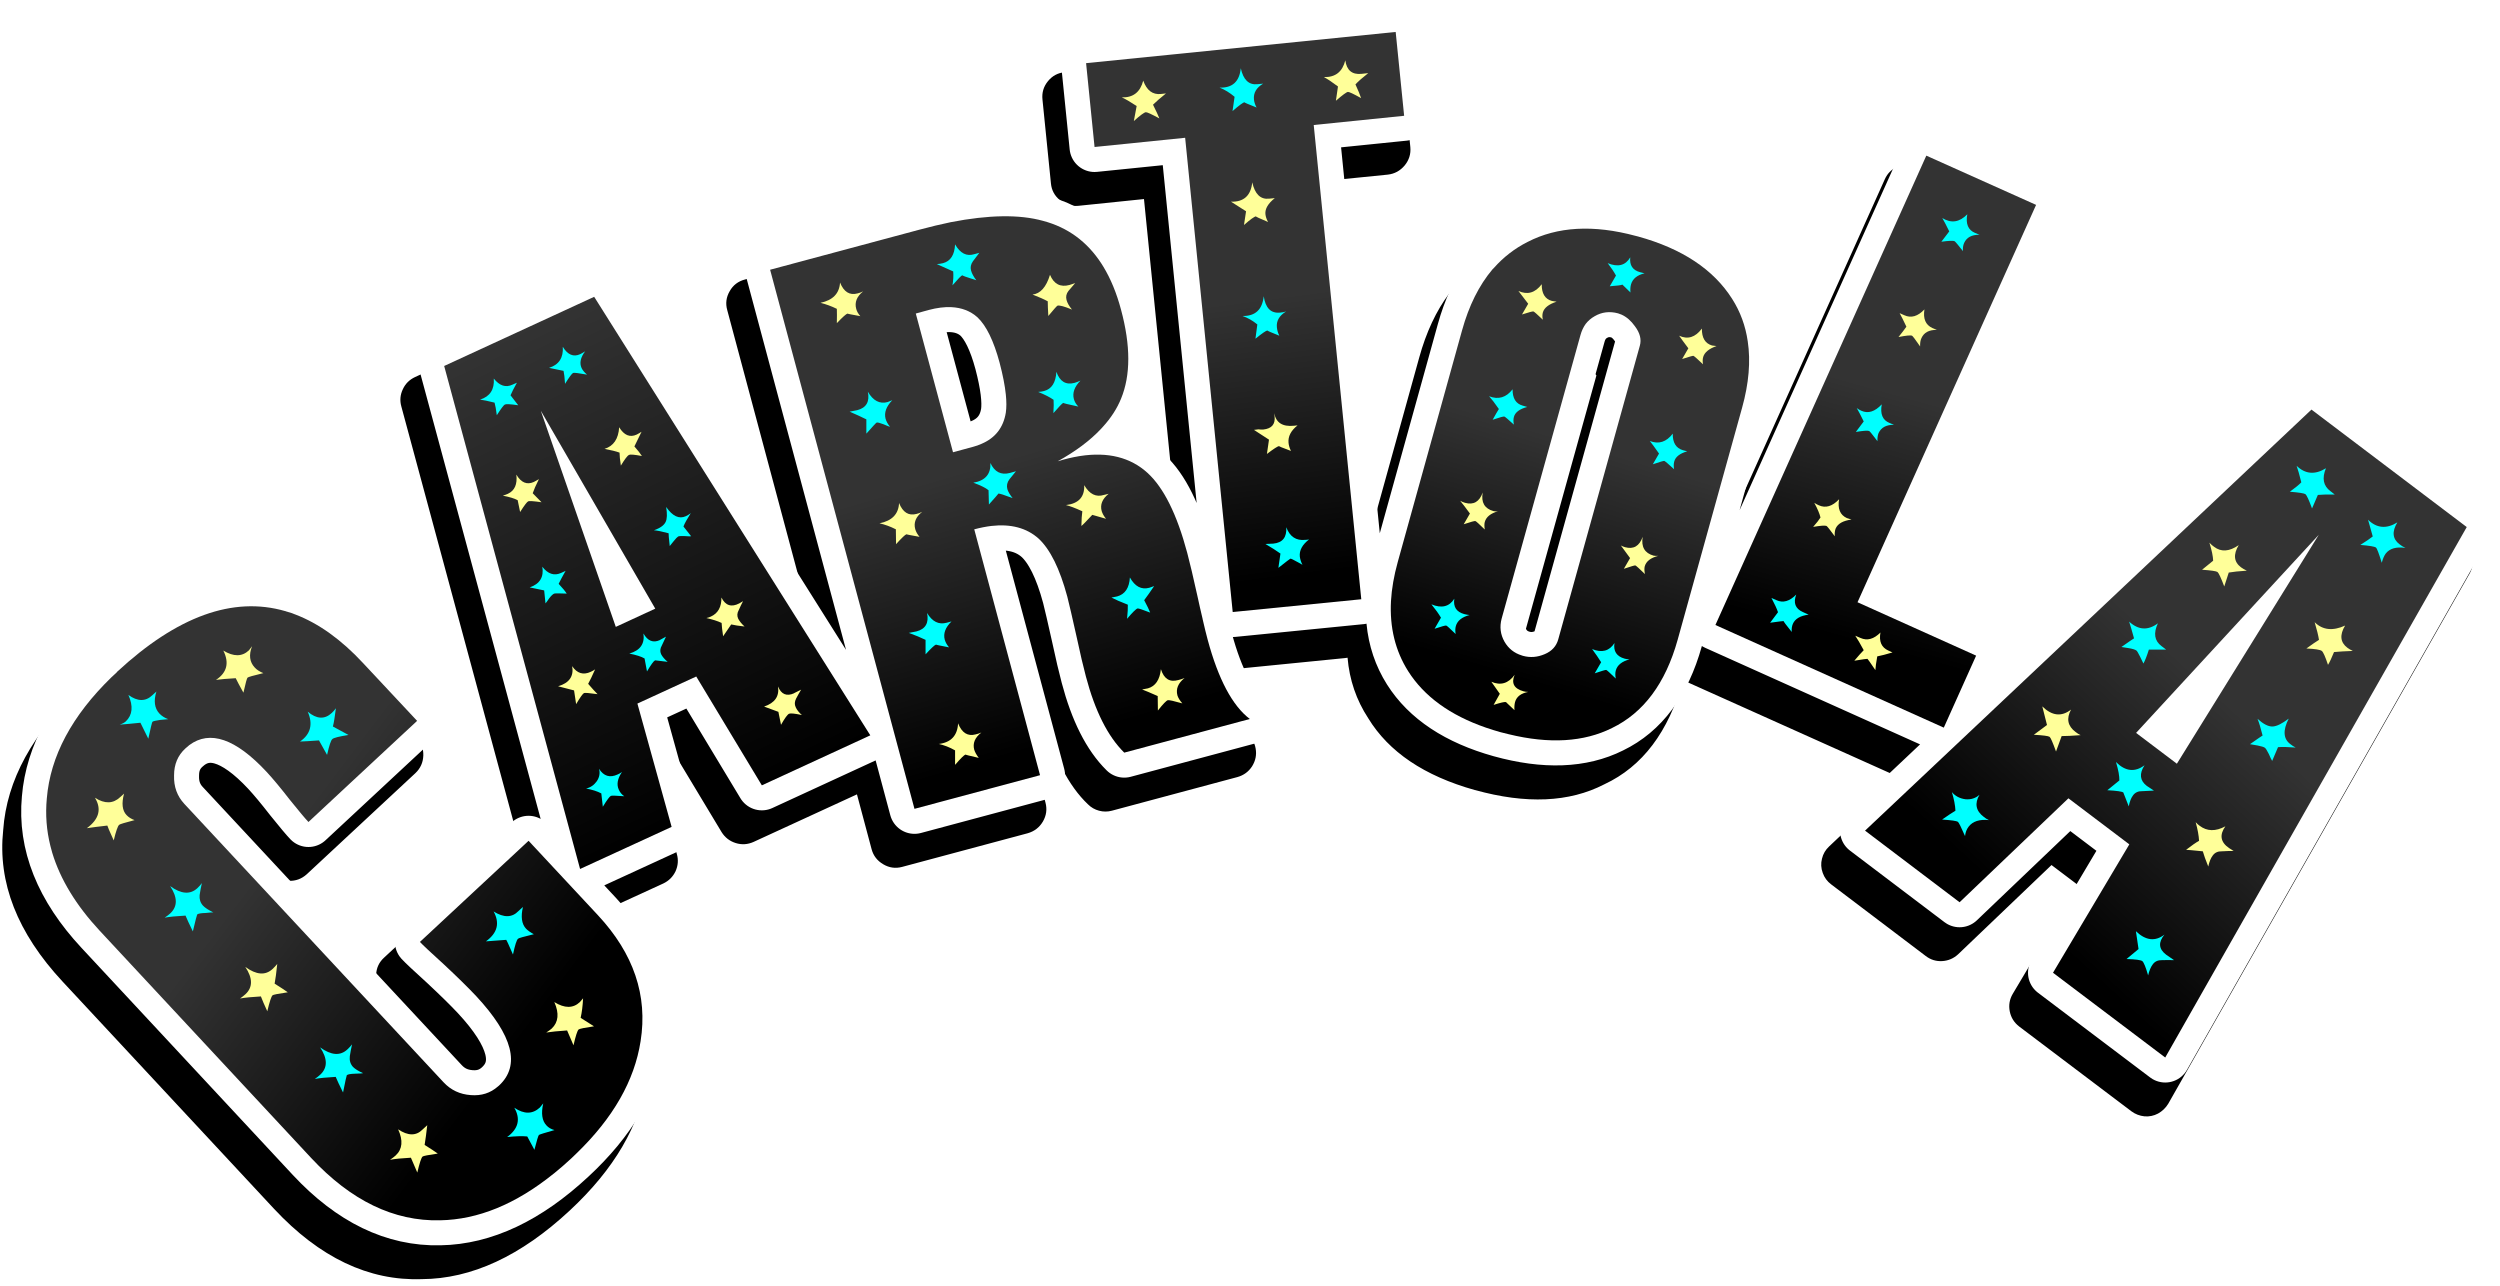 
<svg xmlns="http://www.w3.org/2000/svg" version="1.1" xmlns:xlink="http://www.w3.org/1999/xlink" preserveAspectRatio="none" x="0px" y="0px" width="665px" height="342px" viewBox="0 0 665 342">
<defs>
<linearGradient id="Gradient_1" gradientUnits="userSpaceOnUse" x1="372.875" y1="319.375" x2="307.125" y2="269.625" spreadMethod="pad">
<stop  offset="0%" stop-color="#000000"/>

<stop  offset="100%" stop-color="#333333"/>
</linearGradient>

<linearGradient id="Gradient_2" gradientUnits="userSpaceOnUse" x1="428.975" y1="255.262" x2="369.025" y2="131.238" spreadMethod="pad">
<stop  offset="0%" stop-color="#000000"/>

<stop  offset="100%" stop-color="#333333"/>
</linearGradient>

<linearGradient id="Gradient_3" gradientUnits="userSpaceOnUse" x1="521.462" y1="237.188" x2="500.038" y2="164.012" spreadMethod="pad">
<stop  offset="0%" stop-color="#000000"/>

<stop  offset="100%" stop-color="#333333"/>
</linearGradient>

<linearGradient id="Gradient_4" gradientUnits="userSpaceOnUse" x1="583.912" y1="194.088" x2="574.188" y2="120.112" spreadMethod="pad">
<stop  offset="0%" stop-color="#000000"/>

<stop  offset="100%" stop-color="#333333"/>
</linearGradient>

<linearGradient id="Gradient_5" gradientUnits="userSpaceOnUse" x1="637.938" y1="221.175" x2="656.562" y2="159.325" spreadMethod="pad">
<stop  offset="0%" stop-color="#000000"/>

<stop  offset="100%" stop-color="#333333"/>
</linearGradient>

<linearGradient id="Gradient_6" gradientUnits="userSpaceOnUse" x1="726.712" y1="211.225" x2="744.587" y2="146.975" spreadMethod="pad">
<stop  offset="0%" stop-color="#000000"/>

<stop  offset="100%" stop-color="#333333"/>
</linearGradient>

<linearGradient id="Gradient_7" gradientUnits="userSpaceOnUse" x1="776.938" y1="286.637" x2="829.562" y2="229.463" spreadMethod="pad">
<stop  offset="0%" stop-color="#000000"/>

<stop  offset="100%" stop-color="#333333"/>
</linearGradient>

<filter id="Filter_1" x="-20%" y="-20%" width="140%" height="140%" color-interpolation-filters="sRGB">
<feColorMatrix in="SourceGraphic" type="matrix" values="1 0 0 0 0 0 1 0 0 0 0 0 1 0 0 0 0 0 0.19 0" result="result1"/>
</filter>

<g id="S_mbolo_23_0_Layer0_0_FILL">
<path fill="#000000" stroke="none" d="
M 657.05 137
Q 656.55 134.55 654.55 133.05
L 613.25 101.8
Q 611.3 100.3 608.9 100.45 606.45 100.6 604.7 102.3
L 525.3 177.15 526.15 175.3
Q 527.25 172.75 526.3 170.2 525.3 167.65 522.8 166.5
L 497.3 155.05 542.1 55.4
Q 543.2 52.85 542.25 50.3 541.25 47.7 538.75 46.6
L 509.55 33.5
Q 507 32.35 504.45 33.35 501.85 34.35 500.75 36.85
L 457.1 133.9 464.2 108.4
Q 469.9 87.9 460.75 74.1
L 460.8 74.1
Q 452.3 60.25 431.9 54.65 411.8 49.05 397.7 56.6
L 397.75 56.55
Q 382.5 63.95 376.9 84.3
L 361.45 140 351.15 37.35 368.55 35.6
Q 371.25 35.3 373.05 33.15 374.8 31 374.55 28.3
L 372.3 6
Q 372 3.25 369.9 1.5 367.75 -0.25 365 0.05
L 282.65 8.35
Q 279.9 8.6 278.15 10.75 276.4 12.9 276.7 15.65
L 278.95 37.95
Q 279.2 40.65 281.35 42.4 283.45 44.15 286.2 43.9
L 303.7 42.1 312.7 131.8
Q 309 123.25 304.15 119.05 300.15 115.15 295 113.55 297.4 110.25 298.75 106.7
L 298.75 106.75
Q 303.55 95.7 299.05 78.85 292.75 55.15 273.55 50.5 260.45 46.6 237.25 52.85
L 197.55 63.5
Q 194.85 64.2 193.5 66.6 192.1 69 192.85 71.65
L 219.45 171.05 158.1 73.55
Q 156.75 71.45 154.35 70.75 151.95 70 149.7 71.05
L 109.8 89.45
Q 107.55 90.5 106.55 92.7 105.5 94.9 106.15 97.25
L 138.2 215.95
Q 136.9 215.2 135.25 215.15 132.5 215.05 130.5 216.95
L 101.6 243.85
Q 99.55 245.7 99.45 248.45 99.35 251.15 101.2 253.2 102.3 254.4 108 259.6 108.05 259.65 108.1 259.7 113.15 264.45 116.2 267.65 122.05 273.95 123.5 278.6 124 280.65 122.65 282.05
L 122.6 282.05
Q 121.6 282.95 120.2 282.85
L 120.1 282.85
Q 118.4 282.7 117.3 281.55
L 48.3 207.45
Q 47.3 206.3 47.35 204.65 47.35 204.5 47.35 204.4 47.35 203.05 48.2 202.15
L 48.25 202.1
Q 52.5 199.5 60.45 208 62.8 210.55 66.25 215
L 66.35 215.1
Q 70.3 220 71.65 221.4 73.55 223.35 76.25 223.45 78.95 223.55 81 221.7
L 109.9 194.8
Q 111.9 192.9 112 190.15 112.1 187.35 110.2 185.35
L 95.8 169.95
Q 78.9 151.8 59.75 152.8 41.25 153.2 20.95 172.15 1.65 190.05 0.25 209.95 -2 230.85 16.05 250.25
L 72.3 310.7
Q 90.45 330.15 111.6 329.4 131.45 329.3 150.95 311.15 168.7 294.65 171.4 276.15 174.9 254.9 158.35 237.1
L 155.15 233.65 175.85 224.15
Q 178.05 223.1 179.1 220.9 180.1 218.65 179.45 216.35
L 171.9 189 177 186.65 191.35 210.5
Q 192.7 212.65 195.1 213.4 197.5 214.15 199.85 213.1
L 227.35 200.45 231.25 215.05
Q 231.95 217.65 234.35 219.05 236.7 220.45 239.35 219.75
L 272.75 210.8
Q 275.4 210.05 276.8 207.7 278.2 205.3 277.5 202.65
L 262 144.75
Q 264.35 145.05 266.15 146.3 269.5 149.8 271.85 158.5
L 271.9 158.6
Q 272.65 161.7 274.2 168.65
L 274.2 168.6
Q 275.8 176 276.85 179.85
L 276.85 179.8
Q 281.05 195.75 288.8 203.1 290.05 204.35 291.75 204.8 293.45 205.25 295.15 204.8
L 328.55 195.85
Q 331.05 195.15 332.45 193 333.85 190.75 333.4 188.25 332.95 185.7 330.9 184.1 325.75 179.75 322.35 167.6 322.65 167.6 322.95 167.6
L 357.15 164.2
Q 357.5 164.15 357.85 164.1 358.6 172.95 363.35 180.2 371.55 193.65 391.7 199.3
L 391.75 199.3
Q 412.177 204.98 426.1 197.8 426.15 197.776 426.2 197.75 441.319 190.681 447.05 170.15
L 447.1 170
Q 447.5 170.25 448 170.5
L 505.15 196.15 485.95 214.3
Q 484.5 215.65 484.05 217.55 483.55 219.45 484.25 221.35 484.9 223.2 486.5 224.4
L 511.65 243.45
Q 513.6 244.95 516.05 244.8 518.45 244.65 520.25 243
L 545.1 219.25 552.05 224.5 534.8 253.5
Q 533.5 255.7 534 258.2 534.5 260.65 536.5 262.2
L 566.35 284.75
Q 567.9 285.9 569.85 286.1 571.75 286.25 573.45 285.35 575.15 284.4 576.15 282.75
L 656.35 141.65
Q 657.55 139.45 657.05 137
M 423.85 88.8
Q 423.95 88.85 424 88.95
L 424.05 89 402.6 166.1
Q 401.95 166.35 401.3 166.2 400.65 166.05 400.35 165.55
L 400.4 165.55
Q 400.1 165 400.3 164.4
L 400.25 164.45 421.2 89.1
Q 421.4 88.4 421.85 88.05
L 421.95 88
Q 422.4 87.8 422.95 87.9 423.45 88.2 423.85 88.8
M 246.25 86.55
Q 248.4 86.5 249.9 87.45 252.15 90.05 253.9 96.4
L 253.9 96.35
Q 255.7 103.35 255.4 106.95
L 255.4 106.85
Q 254.85 109.2 252.6 110.25
L 246.25 86.55 Z"/>
</g>

<g id="Layer0_0_MEMBER_1_MEMBER_0_FILL">
<path fill="#FFFFFF" stroke="none" d="
M 346.7 232.95
L 332.3 217.55
Q 303.15 186.2 266.8 220.05 249.65 236 248.2 253.6 246.5 271.8 262.25 288.75
L 318.5 349.2
Q 334.4 366.25 352.8 365.8 370.35 365.5 387.75 349.3 403.6 334.6 406.15 318.15 409.05 299.95 394.8 284.65
L 376.35 264.85 347.45 291.75
Q 348.5 292.9 353.9 297.8 359.25 302.8 362.4 306.15 377.1 321.95 368.5 329.95 365.4 332.85 361 332.5 356.65 332.2 353.75 329.1
L 284.8 255.05
Q 281.9 251.95 282.05 247.45 282.05 243.05 285.05 240.3 293.5 232.4 306.65 246.5 309.2 249.25 312.85 253.95 316.55 258.55 317.8 259.85
L 346.7 232.95
M 393.8 120.15
L 353.9 138.55 390.05 272.35 414.4 261.15 405.3 228.35 420.95 221.15 438.4 250.1 467.25 236.8 393.8 120.15
M 410.05 203.1
L 399.55 207.95 379.6 150.45 410.05 203.1
M 533.95 147.25
Q 537.8 137.9 533.95 123.6 528.75 104.05 513.2 99.95 501.35 96.65 480.3 102.3
L 440.6 112.95 479 256.35 512.4 247.4 494.9 182
Q 505.95 179.05 512 184.45 516.65 188.75 519.65 199.9 520.45 203.05 522.05 210.25 523.6 217.45 524.6 221.15 528.25 234.95 534.8 241.4
L 568.2 232.45
Q 561.25 227.15 557 211.4 556 207.7 554.3 199.9 552.6 192.2 551.55 188.25 547.45 172.9 541 167 532.45 159.2 517.1 163.9 530.1 156.7 533.95 147.25
M 495.75 125.6
Q 499.3 128.95 501.65 137.7 503.95 146.45 503.3 150.95 502.15 158.05 494.6 160.05
L 489.25 161.5 479.35 124.6 482.8 123.65
Q 491.1 121.45 495.75 125.6
M 585.2 74.45
L 609.25 72 607 49.7 524.65 58 526.9 80.3 551 77.85 563.65 204 597.85 200.6 585.2 74.45
M 696.5 120.7
Q 689.05 108.95 671.45 104.1 654.2 99.3 642.1 105.55 629.4 111.95 624.65 129.1
L 607.55 190.7
Q 602.8 207.8 610.3 219.7 617.5 231.1 634.85 235.95 652.55 240.85 664.55 234.85 677.15 228.75 682 211.4
L 699.15 149.65
Q 703.95 132.4 696.5 120.7
M 670.65 128
Q 672.65 130.65 671.95 133.15
L 650.25 211.25
Q 649.5 214 646.65 215.2 643.75 216.45 640.85 215.65 637.6 214.75 635.95 211.9 634.3 209 635.2 205.7
L 656.15 130.35
Q 657.1 126.9 659.95 125.3 662.8 123.65 666.15 124.55 668.75 125.3 670.65 128
M 777.35 95.7
L 748.15 82.6 692.05 207.45 752.8 234.75 761.4 215.6 729.85 201.4 777.35 95.7
M 891.9 181.4
L 850.6 150.15 731.85 262.15 757 281.2 785.95 253.55 802.15 265.8 781.85 299.95 811.7 322.5 891.9 181.4
M 852.55 183.45
L 814.8 244.35 803.95 236.15 852.55 183.45 Z"/>
</g>

<g id="Layer0_0_MEMBER_1_MEMBER_1_FILL">
<path fill="url(#Gradient_1)" stroke="none" d="
M 346.7 232.95
L 332.3 217.55
Q 323.615 208.209 314.3 204.65 314.224 204.628 314.15 204.6 313.79 204.454 313.4 204.3 312.604 204.037 311.75 203.8 311.711 203.781 311.65 203.75
L 311.6 203.75
Q 290.83 197.741 266.9 219.9 266.865 219.99 266.8 220.05 266.088 220.713 265.4 221.35 249.59 236.731 248.2 253.6 247.603 259.994 249.15 266.2 249.396 267.153 249.65 268.05 252.854 278.638 262.25 288.75
L 318.5 349.2
Q 334.4 366.25 352.8 365.8 367.928 365.541 382.95 353.45 383.047 353.397 383.15 353.3 385.446 351.445 387.75 349.3 388.463 348.639 389.15 347.95 403.715 333.86 406.15 318.15 409.05 299.95 394.8 284.65
L 376.35 264.85 347.45 291.75
Q 348.5 292.9 353.9 297.8 359.25 302.8 362.4 306.15 377.1 321.95 368.5 329.95 368.363 330.078 368.2 330.2 365.206 332.835 361 332.5 356.65 332.2 353.75 329.1
L 284.8 255.05
Q 281.9 251.95 282.05 247.45 282.05 243.05 285.05 240.3 285.578 239.806 286.1 239.4 294.322 233.281 306.65 246.5 309.2 249.25 312.85 253.95 316.55 258.55 317.8 259.85
L 346.7 232.95 Z"/>

<path fill="url(#Gradient_2)" stroke="none" d="
M 393.8 120.15
L 353.9 138.55 390.05 272.35 414.4 261.15 405.3 228.35 420.95 221.15 438.4 250.1 467.25 236.8 393.8 120.15
M 410.05 203.1
L 399.55 207.95 379.6 150.45 410.05 203.1 Z"/>

<path fill="url(#Gradient_3)" stroke="none" d="
M 529.25 112.15
Q 529.02 111.754 528.75 111.35 523.048 102.546 513.2 99.95 503.82 97.338 488.65 100.3 484.688 101.122 480.3 102.3
L 440.6 112.95 479 256.35 512.4 247.4 494.9 182
Q 497.292 181.362 499.45 181.1 507.259 180.219 512 184.45 516.65 188.75 519.65 199.9 520.45 203.05 522.05 210.25 523.6 217.45 524.6 221.15 528.25 234.95 534.8 241.4
L 568.2 232.45
Q 561.25 227.15 557 211.4 556.434 209.307 555.65 205.9
L 555.65 205.85
Q 555.48 205.138 555.3 204.35 555.146 203.633 554.95 202.85 554.643 201.431 554.3 199.9 552.6 192.2 551.55 188.25 547.45 172.9 541 167 534.185 160.783 523.05 162.5 522.913 162.522 522.75 162.55 520.064 162.992 517.1 163.9 524.227 159.952 528.6 155.3 528.853 155.049 529.1 154.75 532.335 151.214 533.95 147.25 537.8 137.9 533.95 123.6 532.196 117.004 529.25 112.15
M 495.75 125.6
Q 499.3 128.95 501.65 137.7 502.935 142.588 503.3 146.15 503.587 148.964 503.3 150.95 502.334 156.914 496.85 159.25 495.808 159.73 494.6 160.05
L 489.25 161.5 479.35 124.6 482.8 123.65
Q 486.071 122.783 488.75 122.9 492.933 123.086 495.75 125.6 Z"/>

<path fill="url(#Gradient_4)" stroke="none" d="
M 585.2 74.45
L 609.25 72 607 49.7 524.65 58 526.9 80.3 551 77.85 563.65 204 597.85 200.6 585.2 74.45 Z"/>

<path fill="url(#Gradient_5)" stroke="none" d="
M 700.65 132
Q 699.76 125.819 696.5 120.7 689.05 108.95 671.45 104.1 671.163 104.02 670.85 103.95 653.999 99.404 642.1 105.55 636.982 108.129 633.15 112.45 632.96 112.659 632.75 112.85 627.392 119.2 624.65 129.1
L 607.55 190.7
Q 606.032 196.165 605.75 201.1 605.197 211.603 610.3 219.7 616.678 229.799 631 234.75 632.87 235.396 634.85 235.95 635.974 236.261 637.05 236.5 653.312 240.469 664.55 234.85 677.15 228.75 682 211.4
L 699.15 149.65
Q 701.85 139.947 700.65 132
M 670.65 128
Q 672.65 130.65 671.95 133.15
L 650.25 211.25
Q 649.5 214 646.65 215.2 643.75 216.45 640.85 215.65 640.712 215.612 640.55 215.55 637.53 214.629 635.95 211.9 634.3 209 635.2 205.7
L 656.15 130.35
Q 656.623 128.63 657.55 127.35 658.521 126.103 659.95 125.3 662.8 123.65 666.15 124.55 666.648 124.694 667.1 124.9 669.114 125.818 670.65 128 Z"/>

<path fill="url(#Gradient_6)" stroke="none" d="
M 777.35 95.7
L 748.15 82.6 692.05 207.45 752.8 234.75 761.4 215.6 729.85 201.4 777.35 95.7 Z"/>

<path fill="url(#Gradient_7)" stroke="none" d="
M 891.9 181.4
L 850.6 150.15 731.85 262.15 757 281.2 785.95 253.55 802.15 265.8 781.85 299.95 811.7 322.5 891.9 181.4
M 852.55 183.45
L 814.8 244.35 803.95 236.15 852.55 183.45 Z"/>
</g>

<g id="Layer0_0_MEMBER_1_MEMBER_2_FILL">
<path fill="#FFFF99" stroke="none" d="
M 308.8 302.85
Q 309.15 301 309.5 297.6 308.9 298.35 308.25 298.95 305.4 301.6 301 298.4 304 302.9 301.05 305.65 300.45 306.2 299.6 306.8 301.5 306.45 305.15 306.25 305.65 307.6 306.85 310.2 307.75 306.4 308.25 305.95 308.5 305.7 312.3 305.15 311.05 304.25 308.8 302.85
M 268.75 252.3
L 267.7 253.25
Q 264.9 255.9 261 253.4 263.75 257.9 258.85 261.5 260.8 261.2 264.3 260.8 264.3 261 266 264.75 266.9 261.05 267.45 260.6 267.7 260.35 271.55 259.35 270.25 258.9 269.4 258 267.7 256.2 268.75 252.3
M 303.5 218.75
Q 301.45 216.55 302.8 213.1
L 301.95 214.2
Q 299.25 216.75 295.15 214.25 297.6 219.15 293.2 222.05 295 221.8 298.45 221.6 299.05 222.85 300.5 225.45 301.35 221.65 301.6 221.45 301.85 221.2 305.8 220.25 304.3 219.65 303.5 218.75
M 496.1 242.8
Q 495.2 241.6 494.9 240.65 494.2 238.05 496.8 236.05 495.95 236.4 495.25 236.55 492.1 237.4 490.6 233.6 490.35 238.5 485.45 239.1 487.6 239.55 489.8 240.8 489.8 242.05 489.8 244.65 492.05 242.05 492.6 241.9 492.35 241.95 496.1 242.8
M 550.85 221.55
Q 549.85 221.95 549.15 222.1 545.75 223.05 544.55 219.2 544.1 223.45 541.1 224.3 540.4 224.45 539.55 224.6 540.9 225.1 543.7 226.35 543.7 227.6 543.75 230.2 545.8 227.6 546.4 227.45 546.9 227.35 550.25 228.3 549.25 227.15 548.95 226.2 548.25 223.6 550.85 221.55
M 642.25 225.25
Q 641.6 225.25 641.05 225.1 637.2 224.05 638.65 220.7 636.15 224.15 632.45 222.55 633.2 223.65 634.7 225.75 634.15 226.7 633.05 228.7 635.85 227.8 636.35 227.95 636.25 227.9 638.6 230.1 638.5 228.95 638.75 227.95 639.35 225.8 642.25 225.25
M 348.7 345.75
Q 349.05 343.6 349.4 340.5
L 348.15 341.65
Q 345.6 344.25 341.65 341.6 343.7 346.05 341 348.55 340.4 349.1 339.5 349.7 341.4 349.35 345.05 349.15 345.6 350.5 346.75 353.1 347.65 349.3 348.15 348.85 348.4 348.6 352.2 348.05 350.95 347.15 348.7 345.75
M 390.2 311.95
Q 390.7 309.75 390.85 306.75
L 390 307.75
Q 387.3 310.3 383.2 307.75 385.2 312.25 382.5 314.8 382 315.25 381.05 315.85 382.95 315.55 386.6 315.3 387.15 316.65 388.3 319.25 389.15 315.55 389.65 315.05 390 314.75 393.75 314.2 392.5 313.4 390.2 311.95
M 394.05 219.25
Q 393.55 219.6 392.9 219.9 389.9 221.3 387.95 218.4 388.65 222.45 384.2 223.75 385.8 224.15 388.45 224.85 388.65 226.15 389 228.5 390.6 225.8 391.1 225.55 391.45 225.4 394.7 225.85 393.8 224.95 392.2 223.1 392.95 221.75 394.05 219.25
M 432.25 203.5
Q 432.8 202.25 433.4 201.1
L 432.4 201.7
Q 429.25 203.35 427.65 200.15 427.7 203.9 424.85 205.2 424.35 205.45 423.65 205.6 426.1 206.15 427.7 206.9 427.75 208.15 428.1 210.45 428.4 210.05 430.25 207.3 431.5 207.6 433.8 207.85 432.6 206.75 432.1 205.75 431.6 204.65 432.25 203.5
M 447.4 229.3
Q 446.9 228.25 447.5 227.05 448.15 225.8 448.85 224.65 446.4 225.85 447 225.6 444 226.95 442.7 223.8 443.3 227.7 439 229.15
L 442.8 230.55
Q 442.85 230.65 443.5 234 445 231.35 445.65 231.05 446.25 230.8 449.05 231.4 447.85 230.35 447.4 229.3
M 480.35 184
Q 479.5 183 479.2 181.95 478.5 179.35 481.05 177.35 480.25 177.75 479.55 177.9 476.4 178.75 474.9 175 474.7 179.4 469.7 180.4 471.9 180.9 474.05 182 474.1 183.35 474.1 185.95 476.35 183.45 476.9 183.3 476.65 183.35 480.35 184
M 465.35 118.7
Q 464.55 119.1 463.85 119.25 460.7 120.1 459.2 116.35 458.95 120.7 454 121.75 456.2 122.3 458.35 123.35 458.4 124.75 458.35 127.15 460.65 124.75 461.2 124.6 460.95 124.65 464.6 125.3 463.75 124.35 463.5 123.35 462.8 120.75 465.35 118.7
M 373.1 167.45
Q 373.55 171.3 370.85 172.55 370.3 172.8 369.5 173.05 372.15 173.55 373.45 174.25 373.65 175.3 374.1 177.4 375.75 174.8 376.25 174.55 376.7 174.35 379.8 174.8 378.95 173.95 377.45 172.4 377.9 171.05 379.1 168.65 378.35 169.1 377.75 169.4 375 170.65 373.1 167.45
M 400.45 154.85
Q 400.15 159.5 396.55 160.6 399.2 161.1 400.55 161.6 400.55 162.8 400.9 165.05 402.45 162.5 403.05 162.2 403.6 161.95 406.5 162.5 405.9 161.55 404.5 159.95 405.25 158.35 406.4 156.05 405.7 156.5 405.1 156.8 402.4 158.05 400.45 154.85
M 626.75 177.8
Q 626.15 178.8 625.1 180.65 627.95 179.7 628.2 179.8 628.45 179.85 630.7 182.05 630.5 180.8 630.7 180.05 631.25 178.05 634.2 177.2 633.6 177.3 633 177.15 629.45 176.15 630.15 172.2 628.85 175.9 625.45 174.95 624.75 174.75 624.15 174.4 625.1 175.55 626.75 177.8
M 580.9 154.35
Q 580.3 154.45 579.9 154.45 575.4 154.9 574.7 151.1 574.75 151.55 574.8 152 575.1 155.1 571.8 155.45 571.25 155.5 570.5 155.4 569.6 155.5 569.3 155.55 571.75 157.1 573.3 158.15 573.1 159.4 572.75 161.95 575.45 159.9 576 159.85 575.75 159.9 579.15 161.15 578.6 160.05 578.5 159 578.25 156.45 580.9 154.35
M 523.4 181.1
Q 523.8 180.85 526.3 178.15 527.55 178.55 529.95 179.2 529.1 178.15 528.8 177.15 528.1 174.6 530.65 172.55
L 529.4 172.85
Q 526.25 173.85 524.15 170.25 524.35 174.95 519.3 175.55 520.8 175.9 523.65 177.2 523.45 178.5 523.4 181.1
M 519.95 118.6
Q 520.9 117.55 521.75 116.5 520.8 116.85 520.25 117 516.6 118 515.05 114.3 513.55 119.2 510.4 119.55 513 120.55 514.45 121.35 514.45 122.65 514.6 125.25 516.8 122.6 517.05 122.5 517.9 122.3 520.9 123.55 519.75 122.15 519.45 121 519.1 119.7 519.95 118.6
M 540.55 71.05
Q 541 71 544.15 72.7 543.65 71.45 542.45 69.05 543.6 67.9 545.9 66.05
L 544.55 66.2
Q 541.25 66.55 539.85 62.65 538.65 67.25 534.15 67.1 535.5 67.7 538.1 69.4 537.85 70.6 537.35 73.4 539.9 71.1 540.55 71.05
M 574.85 93.9
Q 574.1 94 573.3 94.05 569.9 94.4 568.85 89.7 568.3 95 563.2 94.85 564.5 95.7 567.2 97.4 567 98.6 566.65 101.05 569.15 98.85 569.85 98.75 569.6 98.8 573.05 100.25 572.45 99.15 572.35 98.15 572.15 96.05 574.85 93.9
M 599.7 60.65
Q 598.65 60.75 597.85 60.85 594.15 61.2 593.6 57.25 592.45 61.85 587.9 61.7 589.25 62.4 591.65 64.2 591.45 65.4 591.1 68 593.75 65.7 594.3 65.65 594.75 65.6 597.8 67.3 597.4 66.05 596.3 63.65 597.35 62.5 599.7 60.65
M 823.15 271.7
Q 823.55 269.8 824.35 268.75 825.2 267.6 826.75 267.65 828.35 267.55 829.9 267.55
L 828.7 266.8
Q 825.25 264.45 827.7 261 823.8 263.1 820.85 260.85 820.35 260.5 819.8 259.9 820.6 262.8 820.7 264.85 819.45 265.55 817.25 267.25 817.8 267.25 821.7 267.65 822.1 269.1 823.15 271.7
M 861.6 214.35
Q 860.75 213.95 860.15 213.5 857.3 211.35 859.55 207.6 854.6 209.85 851.45 206.7 852.35 209.75 852.6 211.4 851.45 212.1 849.25 213.7 852.7 213.85 853.35 214.35 853.9 214.75 855 218.05 855.65 217 856.6 214.65 858.6 214.45 861.6 214.35
M 731.5 214.15
Q 730.55 215.1 729 216.95 732.4 216.4 732.5 216.45 732.6 216.5 734.6 219.45 734.65 218.3 735.1 215.8 736.65 215.5 739.15 214.75
L 738.05 214.25
Q 735.3 213 735.95 209.45 733.3 212.1 730.65 210.9 730.05 210.65 729.25 210.3 730.1 211.55 731.5 214.15
M 789.2 236.75
Q 788.45 236.4 787.85 235.9 784.7 233.55 786.65 229.95 782.85 232.9 779 229.1 779.5 230.95 780.25 234.05 779 234.95 776.75 236.65 780.45 236.85 780.95 237.2 781.35 237.5 782.65 241.1 783.15 239.65 784.15 237 786 237 789.2 236.75
M 742.3 125.05
Q 741.8 124.85 741.05 124.5 741.7 125.65 742.85 128.1 742.2 129.05 740.75 130.85 743.8 130.25 744.35 130.5 744.6 130.6 746.5 133.35 746.45 132 746.85 131.15 747.85 128.9 750.95 128.95
L 749.75 128.45
Q 747.05 127.2 747.65 123.5 745 126.3 742.3 125.05
M 728.25 179.4
L 727 179
Q 724.3 177.75 724.95 174 722.25 176.85 719.55 175.6 719.05 175.4 718.35 174.95 719.65 177.35 720 178.85 719.5 179.7 718.05 181.35 721.05 180.85 721.6 181.1 721.85 181.2 723.8 183.85 723.7 182.6 724.05 181.75 724.9 179.85 728.25 179.4
M 668 186.75
Q 667.35 186.55 666.9 186.3 667.65 187.35 669.35 189.65 668.8 190.65 667.7 192.5 670.5 191.55 670.75 191.6 671.05 191.7 673.3 193.9 673.05 192.6 673.25 191.85 673.8 189.85 676.85 189.05 676.1 189.1 675.6 189 672.05 188 672.7 184 671.4 187.7 668 186.75
M 649.8 121.45
L 648.55 121.25
Q 645.8 120.5 645.85 116.8 643.25 120.25 639.65 118.6 640.6 119.8 642.25 122 641.6 123.05 640.6 124.85 643.4 123.95 643.65 124.05 643.9 124.1 646.15 126.25 645.9 125.2 646.15 124.3 646.7 122.45 649.8 121.45
M 692.35 133.25
L 691.15 133.1
Q 688.4 132.3 688.45 128.6 685.85 132.1 682.4 130.5 683.15 131.6 684.85 133.85 684.25 134.9 683.2 136.7 685.95 135.8 686.2 135.85 686.5 135.95 688.75 138.1 688.55 137.05 688.8 136.15 689.35 134.3 692.35 133.25
M 827.4 197.2
Q 827.8 195.9 828.6 193.5 830.25 193.2 833.4 193 832.45 192.55 831.85 192.1 829 189.95 831.25 186.2 827.5 188.8 824.7 186.65 824.1 186.25 823.45 185.55 824.4 188.6 824.45 190.35 823.45 191.15 821.5 192.75 825.1 193 825.6 193.35 826.1 193.75 827.4 197.2 Z"/>

<path fill="#00FFFF" stroke="none" d="
M 281.05 284.15
Q 280.45 284.7 279.55 285.3 281.45 284.95 285.1 284.75 285.65 286.1 287.05 288.95 288.1 284.55 288.2 284.45 288.6 284.1 290.45 284.05 292.3 283.85 292.5 283.9 290.55 282.95 289.75 282.1 288.7 280.95 288.85 279.3 289.1 277.6 289.45 276.1 288.9 276.85 288.25 277.45 285.4 280.1 281 276.9 284 281.4 281.05 284.15
M 277.35 225.15
Q 276.85 225.65 276.25 226.15 273.55 228.7 269.9 226.05 271.9 230.55 269.2 233.1 268.65 233.6 267.6 233.95 269.7 233.8 273.1 233.45 273.85 235 275.2 237.7 276.15 233.3 276.3 233.2 276.55 232.95 278.35 232.7 280.1 232.5 280.5 232.5 279.1 232 278.15 231 276.2 228.9 277.35 225.15
M 626.65 204.8
Q 625.8 204.7 625.25 204.55 622.1 203.7 622.6 200.45 620.6 203.65 616.5 201.95 618.1 203.9 619.05 205.5 618.45 206.5 617.35 208.45 620.2 207.5 620.45 207.6 620.7 207.65 622.95 209.85 622.75 208.65 623 207.75 623.6 205.6 626.65 204.8
M 329.4 319
Q 328.8 319.75 328.15 320.35 325.3 323 320.9 319.8 323.9 324.3 320.95 327.05 320.35 327.6 319.5 328.2 321.4 327.85 325.05 327.65 325.6 329 327 331.8 327.9 327.3 328 327.2 328.4 326.85 330.25 326.8 332.2 326.75 332.3 326.65 330.5 325.85 329.65 325 328.6 323.85 328.8 322.15 329.05 320.5 329.4 319
M 380.25 334.7
L 379.35 335.8
Q 376.45 338.5 372.55 335.85 375.15 340.35 370.65 343.65 374.15 343.3 376 343.5 376.65 344.65 377.9 347.05 378.85 343.35 379.1 343.1 379.35 342.9 383.25 341.8 381.9 341.45 381.1 340.55 379.35 338.7 380.25 334.7
M 372.2 295.1
Q 373 291.35 373.55 290.9 373.8 290.65 377.75 289.7 376.35 288.95 375.65 288.2 373.95 286.35 374.85 282.45
L 373.65 283.55
Q 371.1 286.2 367.05 283.65 369.6 288.3 365 291.6 366.75 291.45 370.4 291.2 370.55 291.3 372.2 295.1
M 325.1 229.6
Q 324.5 230.4 324 230.85 321.15 233.5 317.6 230.5 319.8 235.5 315.55 238.45 317.15 238.4 320.6 238.15 321.3 239.4 322.75 242 323.6 238.25 324.15 237.8 324.65 237.3 328.45 236.7 327.1 236 324.3 234.45 324.7 232.9 325.1 229.6
M 401.2 246.55
Q 400.65 246.95 400.05 247.2 396.95 248.65 395.1 245.7 395.55 247.45 394.5 249 393.4 250.55 391.65 250.95 394.1 251.4 395.7 252.25 395.8 253.35 396.1 255.8 397.75 253.1 398.25 252.9 398.55 252.75 401.8 253 400.8 252.3 400.35 251.25 399.4 249.2 401.2 246.55
M 412.9 210.55
Q 410.95 211.6 411.3 211.45 408.6 212.7 406.9 209.7 407.5 213.8 403.15 215.05 405.9 215.6 407.2 216.35 407.45 217.5 407.85 219.8 409.45 217.1 410 216.85
L 413.35 217.25
Q 412.1 216.2 411.6 215.2 411.1 214.1 411.8 212.9 412.4 211.65 412.9 210.55
M 482.35 204.25
Q 483.15 208.2 479.55 209.15 479.45 209.2 477.5 209.55 480.1 210.5 481.95 211.4 481.95 212.65 481.95 215.25 484.2 212.8 484.75 212.65 484.5 212.7 488.2 213.4 487.35 212.4 487.05 211.35 486.4 208.9 488.85 206.5
L 487.55 206.85
Q 484.4 207.7 482.35 204.25
M 416.15 183.9
Q 416.5 183.75 417.85 183.8 419.2 183.9 419.6 183.85 418.9 182.95 417.55 181.25 418 180.05 419.5 177.7 418.85 178.2 418.2 178.5 415.5 179.75 412.95 176.05 413.4 178.85 412.8 180.05 412.15 181.4 409.7 182.25 411 182.35 413.6 183.05 413.55 183.35 413.9 186.45 414.1 186.25 414.95 185.15 415.8 184.1 416.15 183.9
M 471.85 148.15
Q 468.7 149 466.6 145.4 467.4 149.35 463.8 150.3 463.7 150.35 461.75 150.7 464.4 151.85 466.2 152.75 466.2 153.95 466.2 156.55 468.8 153.6 468.95 153.6 469.3 153.5 470.75 154.05 472.2 154.7 472.5 154.7 471.65 153.75 471.3 152.55 470.7 150.15 473.1 147.65
L 471.85 148.15
M 380 191.95
Q 380.7 196.05 376.65 197.45 377.8 197.65 380.5 198.25 380.5 198.6 380.85 201.7 381.1 201.45 381.8 200.4 382.6 199.35 383.15 199.1 383.4 199 384.75 199.05 386.2 199.1 386.5 199.1 385.9 198.15 384.35 196.5 384.95 195.25 386.2 193.05
L 385 193.6
Q 382.25 194.85 380 191.95
M 386.05 143.3
Q 387.7 140.65 388.2 140.4 388.55 140.25 391.9 140.85 390.85 139.95 390.45 139.1 389.55 137.1 391.4 134.65 390.7 135.1 390.1 135.4 387.4 136.65 385.45 133.45 385.75 137.8 381.8 139.05 383.15 139.3 385.65 139.85 385.9 140.9 386.05 143.3
M 373.25 143
L 372.1 143.5
Q 369.4 144.8 367.1 141.9 367.4 146.25 363.45 147.5 364.7 147.65 367.3 148.3 367.6 149.3 367.9 151.65 369.6 149 370.05 148.8 370.55 148.55 373.6 149 372.9 148.1 371.55 146.35 372.05 145.15 373.25 143
M 583.95 184.7
Q 583.35 184.8 582.95 184.8 579.3 185.2 577.9 181.45 578.15 185.45 574.45 185.8 574.15 185.85 572.35 185.9 574.75 187.3 576.35 188.45 576.15 189.8 575.8 192.25 578.9 189.8 579 189.8 579.3 189.8 580.7 190.6 582.05 191.3 582.2 191.45 581.65 190.35 581.5 189.25 581.25 186.8 583.95 184.7
M 577.85 124.05
Q 577.1 124.3 576.3 124.35 572.6 124.75 571.9 120 571.35 125.35 566.25 125.25 568.3 125.95 570.2 127.5 570.05 128.8 569.7 131.3 572.35 129.15 572.9 129.1 572.65 129.15 576.05 130.5 575.5 129.4 575.4 128.25 575.15 125.7 577.85 124.05
M 638.1 144.75
Q 635.55 148.05 631.85 146.6 632.85 147.7 634.45 150 633.9 150.85 632.8 152.85 635.65 151.9 635.9 152 636.15 152.05 638.45 154.15 638.2 153 638.45 152.1 638.95 150.25 642 149.45
L 640.8 149.1
Q 638.05 148.35 638.1 144.75
M 542.75 197.1
L 541.45 197.55
Q 538.3 198.4 536.3 194.8 536.05 199 532.9 199.85 532.3 200 531.4 200.15 532.8 200.9 535.75 202.05 535.8 203.3 535.55 205.8 537.75 203.2 538.35 203.05 538.6 202.95 541.7 204.15 541.25 203 540.1 200.85 541.2 199.4 542.75 197.1
M 504.25 168.7
Q 505.2 167.5 506 166.55 505.05 166.8 504.4 167 500.85 167.95 499.2 164.35 499.4 168.8 494.65 169.6 497.55 170.65 498.7 171.6 498.75 172.8 498.8 175.4 501.4 172.5 501.3 172.5 501.7 172.4 505.1 173.7 504 172.3 503.7 171.3 503.35 169.9 504.25 168.7
M 523.15 142.45
Q 522.25 142.85 521.55 143.05 518.1 143.95 516.75 140.1 516.5 144.4 513.5 145.2 512.8 145.4 511.9 145.45 514.6 146.55 516 147.55 516.1 148.6 515.95 151.1 518.2 148.5 518.6 148.35 518.35 148.45 522.6 149.35 521.7 148.45 521.4 147.35 520.75 144.9 523.15 142.45
M 494.95 108.8
Q 491.85 109.8 489.8 106.2 489.6 110.4 486.6 111.2 485.8 111.4 484.95 111.45 486.45 112.15 489.3 113.4 489.45 115.15 489.1 117.1 491.3 114.55 491.75 114.4 491.45 114.5 495.45 115.75 494.35 114.3 494.05 113.15 493.7 111.9 494.55 110.7 495.45 109.55 496.25 108.45
L 494.95 108.8
M 571.75 63.45
Q 571 63.55 570.2 63.6 566.8 63.95 565.8 59.35 565.25 64.7 560.15 64.5 562.2 65.3 564.15 66.95 563.95 68.15 563.6 70.75 566.25 68.45 566.8 68.4 566.55 68.45 570 69.8 569.4 68.7 569.3 67.65 569.05 65.05 571.75 63.45
M 840.25 234.45
Q 838.55 234.5 836.25 232.4 836.85 233.85 837.6 236.85 837.3 237 834.25 239.15 834.6 239.2 836.25 239.5 837.8 239.8 838.2 240.1 838.55 240.35 839.25 241.75 839.85 243.15 840.15 243.6 840.7 242.35 841.7 239.95 843.2 239.8 846.4 240.05 845.6 239.65 845 239.15 842.15 237.05 844.55 232.35 841.85 234.4 840.25 234.45
M 667.9 216.4
Q 664.7 215.5 665.2 212.25 663.15 215.45 659.25 213.85 660.65 215.75 661.65 217.35 661.1 218.35 659.95 220.3 662.75 219.35 663 219.4 663.3 219.5 665.55 221.7 665.3 220.45 665.55 219.55 666.15 217.4 669.2 216.6 668.4 216.55 667.9 216.4
M 712.65 207.15
Q 713.55 205.1 716.85 204.7 715.9 204.3 715.3 204 712.3 202.65 713.55 199.35 710.9 202.05 708.3 200.85 707.7 200.6 706.95 200.25 708.25 202.7 708.7 204.05 708 205.05 706.6 206.85 709.85 206.4 710.2 206.4 710.05 206.45 712.35 209.3 712.25 208.1 712.65 207.15
M 804.6 293.65
Q 804.5 293.75 801.4 296.3 804.95 296.4 805.6 296.85 806.2 297.35 807.15 300.65 807.6 298.75 808.4 297.7 809.25 296.55 810.85 296.6 812.45 296.55 814.05 296.6
L 811.95 295.15
Q 808.957 292.891 811.5 289.8 807.8 292.65 803.9 288.9
L 804.6 293.65
M 764.8 259.35
Q 764.05 259 763.45 258.5 760.25 256.1 762.3 252.6 760.75 254 758.55 253.8 756.3 253.5 754.95 251.9 755.8 254.7 755.9 256.85 754.7 257.55 752.35 259.2 756.05 259.45 756.55 259.8 756.9 260.05 758.45 263.6 758.6 262.15 759.4 261.1 761.05 258.95 764.8 259.35
M 806.2 244.75
Q 802.35 247.65 798.6 243.9 799.55 247.05 799.5 248.8 798.45 249.65 796.3 251.4 800 251.6 800.55 252
L 802 255.7
Q 802.35 253.8 803.15 252.75 804 251.6 805.6 251.65 807.3 251.6 808.7 251.5
L 806.8 250.25
Q 804.014 248.129 806.2 244.75
M 809.75 207
Q 805.8 209.95 802.1 206.55 802.55 207.9 803.4 211 803.1 211.15 800.05 213.3 800.45 213.4 801.95 213.6 803.5 213.85 804.05 214.25 804.3 214.45 805 215.85 805.75 217.35 805.9 217.7 806.55 216.55 807.35 214 809.1 214 811.95 214
L 810.7 213.05
Q 807.9 210.95 809.75 207
M 738.35 153.7
Q 735.6 152.6 736.3 148.75 733.55 151.7 730.85 150.45 730.35 150.25 729.65 149.75 730.35 150.95 731.5 153.3 730.85 154.2 729.4 156.1 732.4 155.6 732.95 155.85 733.2 155.95 735.15 158.55 735.1 157.25 735.45 156.4 736.5 154.15 739.55 154.2
L 738.35 153.7
M 762.3 103.65
L 761.1 103.15
Q 758.35 102 759.05 98.2 755.95 101.4 752.4 99.2 753.1 100.4 754.25 102.75 753.6 103.65 752.15 105.5 755.1 105.1 755.65 105.35 755.9 105.45 757.9 108 757.8 106.75 758.2 105.85 759.2 103.6 762.3 103.65
M 677.05 161.85
Q 676.55 162.7 675.4 164.7 678.2 163.75 678.45 163.8 678.75 163.9 681.05 166 680.85 164.85 681.1 163.95 681.6 162.1 684.55 161.25
L 683.4 160.95
Q 680.65 160.15 680.7 156.55 678.15 159.9 674.6 158.5 675.4 159.5 677.05 161.85
M 669.6 116.85
Q 670.25 114.6 673.2 113.9 672.55 113.75 672 113.6 669.05 112.8 669.4 109.65 667.5 112.9 663.4 111.2 664.85 113.1 665.6 114.5 665.05 115.5 663.95 117.35 667.015 117.126 667.3 116.9 667.711 117.335 669.45 119 669.35 117.75 669.6 116.85
M 869.3 190.9
Q 869.7 189.35 870.35 188.45 871.95 186.4 875.6 186.95 874.65 186.5 874.05 186 871.2 183.85 873.45 180.15 869.1 182.85 865.65 179.45 866.1 180.95 866.9 183.9 865.9 184.7 863.6 186.15 867.25 186.45 867.75 186.85 868.15 187.15 869.3 190.9
M 846.65 165.1
Q 847.15 166.5 847.9 169.5 847.05 170.4 844.85 172 848.5 172.3 849 172.65 849.5 173.05 850.75 176.45 851.3 175.2 852.3 172.85 853.85 172.7 856.8 172.75
L 855.65 171.85
Q 852.8 169.75 854.45 165.75 850.1 168.45 846.65 165.1 Z"/>
</g>

<path id="Layer0_0_MEMBER_1_MEMBER_0_1_STROKES" stroke="#FFFFFF" stroke-width="13.3" stroke-linejoin="round" stroke-linecap="round" fill="none" d="
M 811.7 322.5
L 781.85 299.95 802.15 265.8 785.95 253.55 757 281.2 731.85 262.15 850.6 150.15 891.9 181.4 811.7 322.5 Z
M 752.8 234.75
L 692.05 207.45 748.15 82.6 777.35 95.7 729.85 201.4 761.4 215.6 752.8 234.75 Z
M 650.25 211.25
L 671.95 133.15
Q 672.65 130.65 670.65 128 668.75 125.3 666.15 124.55 662.8 123.65 659.95 125.3 657.1 126.9 656.15 130.35
L 635.2 205.7
Q 634.3 209 635.95 211.9 637.6 214.75 640.85 215.65 643.75 216.45 646.65 215.2 649.5 214 650.25 211.25 Z
M 682 211.4
Q 677.15 228.75 664.55 234.85 652.55 240.85 634.85 235.95 617.5 231.1 610.3 219.7 602.8 207.8 607.55 190.7
L 624.65 129.1
Q 629.4 111.95 642.1 105.55 654.2 99.3 671.45 104.1 689.05 108.95 696.5 120.7 703.95 132.4 699.15 149.65
L 682 211.4 Z
M 814.8 244.35
L 852.55 183.45 803.95 236.15 814.8 244.35 Z
M 609.25 72
L 585.2 74.45 597.85 200.6 563.65 204 551 77.85 526.9 80.3 524.65 58 607 49.7 609.25 72 Z
M 568.2 232.45
L 534.8 241.4
Q 528.25 234.95 524.6 221.15 523.6 217.45 522.05 210.25 520.45 203.05 519.65 199.9 516.65 188.75 512 184.45 505.95 179.05 494.9 182
L 512.4 247.4 479 256.35 440.6 112.95 480.3 102.3
Q 501.35 96.65 513.2 99.95 528.75 104.05 533.95 123.6 537.8 137.9 533.95 147.25 530.1 156.7 517.1 163.9 532.45 159.2 541 167 547.45 172.9 551.55 188.25 552.6 192.2 554.3 199.9 556 207.7 557 211.4 561.25 227.15 568.2 232.45 Z
M 501.65 137.7
Q 499.3 128.95 495.75 125.6 491.1 121.45 482.8 123.65
L 479.35 124.6 489.25 161.5 494.6 160.05
Q 502.15 158.05 503.3 150.95 503.95 146.45 501.65 137.7 Z
M 467.25 236.8
L 438.4 250.1 420.95 221.15 405.3 228.35 414.4 261.15 390.05 272.35 353.9 138.55 393.8 120.15 467.25 236.8 Z
M 394.8 284.65
Q 409.05 299.95 406.15 318.15 403.6 334.6 387.75 349.3 370.35 365.5 352.8 365.8 334.4 366.25 318.5 349.2
L 262.25 288.75
Q 246.5 271.8 248.2 253.6 249.65 236 266.8 220.05 303.15 186.2 332.3 217.55
L 346.7 232.95 317.8 259.85
Q 316.55 258.55 312.85 253.95 309.2 249.25 306.65 246.5 293.5 232.4 285.05 240.3 282.05 243.05 282.05 247.45 281.9 251.95 284.8 255.05
L 353.75 329.1
Q 356.65 332.2 361 332.5 365.4 332.85 368.5 329.95 377.1 321.95 362.4 306.15 359.25 302.8 353.9 297.8 348.5 292.9 347.45 291.75
L 376.35 264.85 394.8 284.65 Z
M 410.05 203.1
L 379.6 150.45 399.55 207.95 410.05 203.1 Z"/>
</defs>

<g transform="matrix( 1, 0, 0, 1, 0.6,10.85) ">
<g transform="matrix( 1, 0, 0, 1, 0,0) ">
<use filter="url(#Filter_1)" xlink:href="#S_mbolo_23_0_Layer0_0_FILL"/>
</g>
</g>

<g transform="matrix( 1, 0, 0, 1, -235.75,-41.2) ">
<use xlink:href="#Layer0_0_MEMBER_1_MEMBER_0_FILL"/>

<use xlink:href="#Layer0_0_MEMBER_1_MEMBER_0_1_STROKES"/>
</g>

<g transform="matrix( 1, 0, 0, 1, -235.75,-41.2) ">
<use xlink:href="#Layer0_0_MEMBER_1_MEMBER_1_FILL"/>
</g>

<g transform="matrix( 1, 0, 0, 1, -235.75,-41.2) ">
<use xlink:href="#Layer0_0_MEMBER_1_MEMBER_2_FILL"/>
</g>
</svg>

